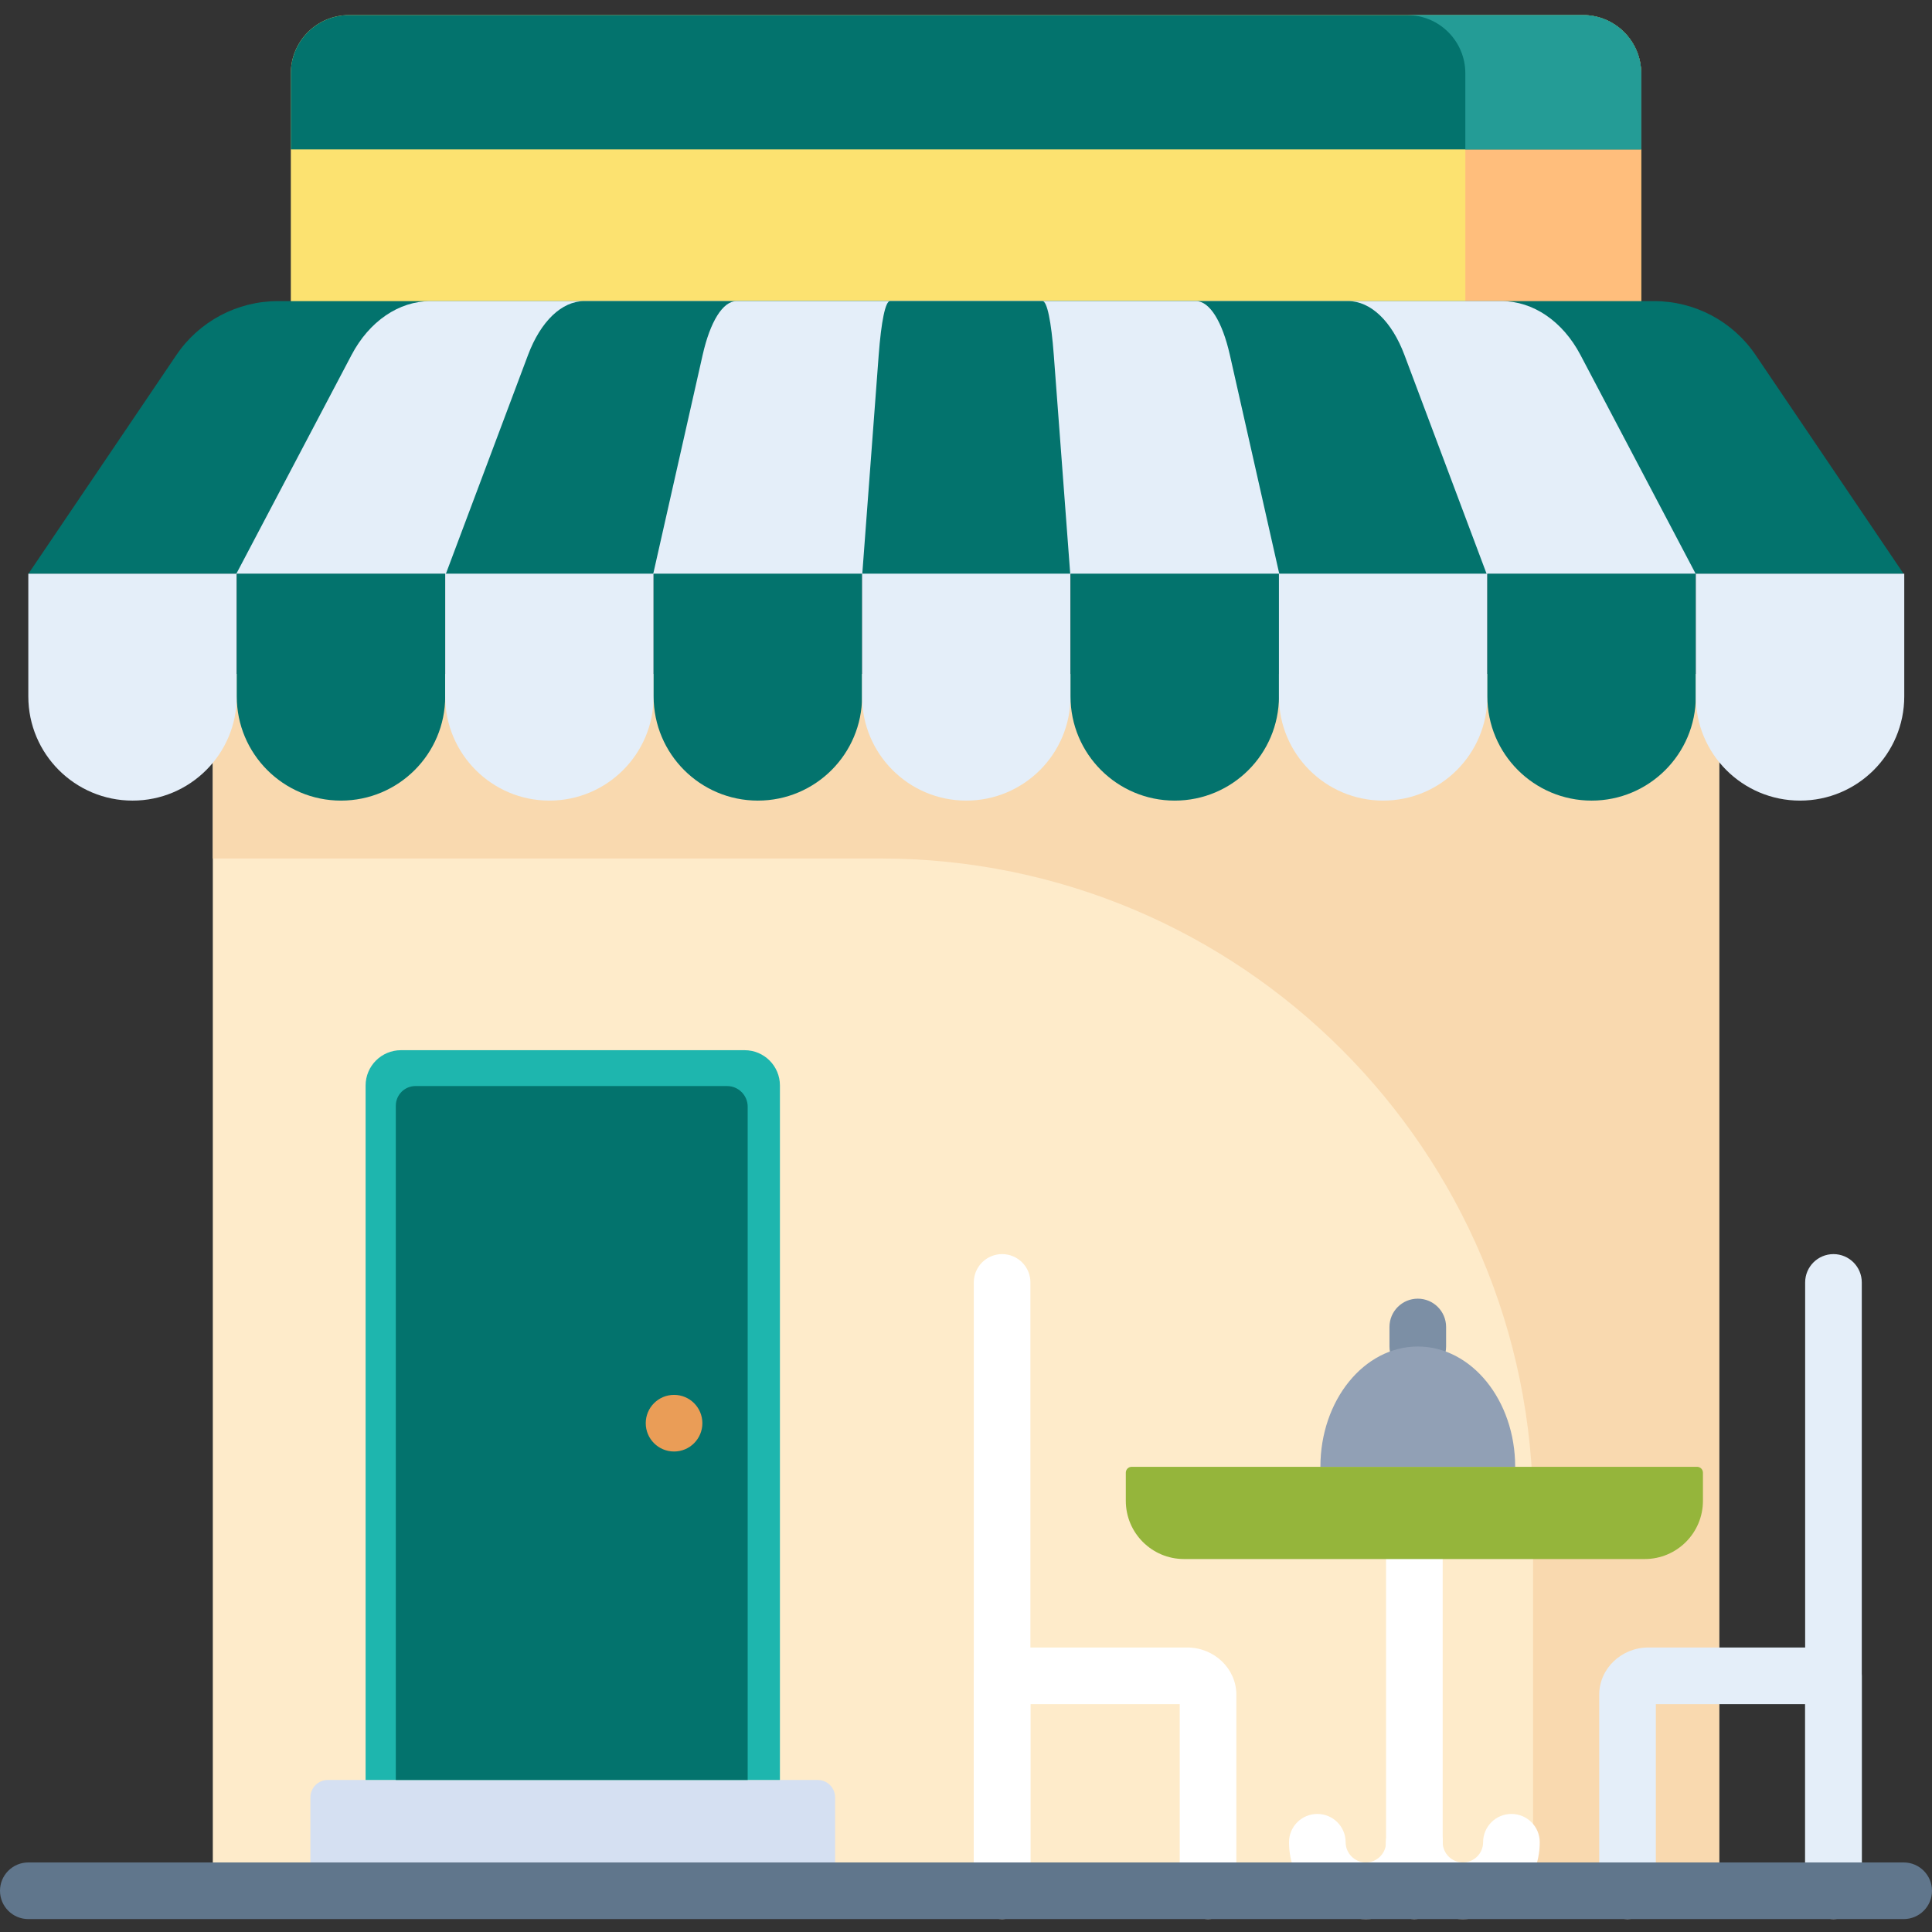 <svg width="64" height="64" viewBox="0 0 64 64" fill="none" xmlns="http://www.w3.org/2000/svg">
<rect x="0" y="0" width="64" height="64" fill="#333333" stroke="none"/>
<g clip-path="url(#clip0_548_3415)">
<path d="M54.366 18.303H9.634V2.429C9.634 1.363 10.497 0.5 11.562 0.5H52.438C53.503 0.5 54.366 1.363 54.366 2.429V18.303Z" fill="#FCE270"/>
<path d="M52.438 0.5H46.613C47.678 0.5 48.541 1.363 48.541 2.429V18.303H54.366V2.429C54.366 1.363 53.503 0.5 52.438 0.5Z" fill="#FFBE7C"/>
<path d="M7.05 62.634V22.33H56.95V62.634H7.05Z" fill="#FEEBCA"/>
<path d="M7.05 22.33V28.438H29.158C41.103 28.438 50.786 38.121 50.786 50.066V62.634H56.95V22.33H7.05Z" fill="#F9D9AF"/>
<path d="M52.438 0.5H11.562C10.497 0.5 9.634 1.363 9.634 2.429V4.95H54.366V2.429C54.366 1.363 53.503 0.5 52.438 0.5Z" fill="#03736D"/>
<path d="M52.438 0.5H46.613C47.678 0.5 48.541 1.363 48.541 2.429V4.95H54.366V2.429C54.366 1.363 53.503 0.5 52.438 0.5Z" fill="#249C96"/>
<path d="M27.087 58.964H10.86C10.541 58.964 10.283 59.223 10.283 59.541V62.634H27.664V59.541C27.664 59.223 27.406 58.964 27.087 58.964Z" fill="#D5E0F2"/>
<path d="M24.666 34.789H13.282C12.636 34.789 12.111 35.313 12.111 35.959V58.964H25.836V35.959C25.836 35.312 25.312 34.789 24.666 34.789Z" fill="#1EB6AE"/>
<path d="M24.085 35.977H13.763C13.403 35.977 13.112 36.269 13.112 36.628V58.964H24.768V36.661C24.768 36.283 24.462 35.977 24.085 35.977Z" fill="#03736D"/>
<path d="M63.064 19.014H0.936L5.844 11.759C6.598 10.644 7.857 9.975 9.204 9.975H54.797C56.143 9.975 57.402 10.644 58.156 11.759L63.064 19.014Z" fill="#03736D"/>
<path d="M56.175 19.014H7.825L11.645 11.759C12.231 10.644 13.211 9.975 14.259 9.975H49.741C50.789 9.975 51.769 10.644 52.355 11.759L56.175 19.014Z" fill="#E4EEF9"/>
<path d="M49.248 19.014H14.768L17.492 11.759C17.911 10.644 18.609 9.975 19.356 9.975H44.66C45.407 9.975 46.106 10.644 46.524 11.759L49.248 19.014Z" fill="#03736D"/>
<path d="M42.379 19.014H21.638L23.276 11.759C23.528 10.644 23.948 9.975 24.398 9.975H39.619C40.068 9.975 40.489 10.644 40.741 11.759L42.379 19.014Z" fill="#E4EEF9"/>
<path d="M35.453 19.014H28.564L29.108 11.759C29.192 10.644 29.331 9.975 29.48 9.975H34.536C34.685 9.975 34.825 10.644 34.908 11.759L35.453 19.014Z" fill="#03736D"/>
<path d="M0.938 19.006V23.069C0.938 24.976 2.484 26.521 4.391 26.521C6.297 26.521 7.843 24.976 7.843 23.069V19.006H0.938Z" fill="#E4EEF9"/>
<path d="M7.843 19.006V23.069C7.843 24.976 9.389 26.521 11.295 26.521C13.202 26.521 14.748 24.976 14.748 23.069V19.006H7.843Z" fill="#03736D"/>
<path d="M14.748 19.006V23.069C14.748 24.976 16.294 26.521 18.2 26.521C20.107 26.521 21.652 24.976 21.652 23.069V19.006H14.748Z" fill="#E4EEF9"/>
<path d="M21.652 19.006V23.069C21.652 24.976 23.198 26.521 25.105 26.521C27.012 26.521 28.557 24.976 28.557 23.069V19.006H21.652Z" fill="#03736D"/>
<path d="M28.557 19.006V23.069C28.557 24.976 30.102 26.521 32.009 26.521C33.916 26.521 35.462 24.976 35.462 23.069V19.006H28.557Z" fill="#E4EEF9"/>
<path d="M35.462 19.006V23.069C35.462 24.976 37.007 26.521 38.914 26.521C40.821 26.521 42.367 24.976 42.367 23.069V19.006H35.462Z" fill="#03736D"/>
<path d="M42.366 19.006V23.069C42.366 24.976 43.912 26.521 45.819 26.521C47.726 26.521 49.271 24.976 49.271 23.069V19.006H42.366Z" fill="#E4EEF9"/>
<path d="M49.271 19.006V23.069C49.271 24.976 50.817 26.521 52.724 26.521C54.63 26.521 56.176 24.976 56.176 23.069V19.006H49.271Z" fill="#03736D"/>
<path d="M56.176 19.006V23.069C56.176 24.976 57.721 26.521 59.628 26.521C61.535 26.521 63.081 24.976 63.081 23.069V19.006H56.176Z" fill="#E4EEF9"/>
<path d="M33.196 63.482C32.678 63.482 32.258 63.062 32.258 62.544V42.482C32.258 41.964 32.678 41.544 33.196 41.544C33.714 41.544 34.134 41.964 34.134 42.482V62.544C34.134 63.062 33.714 63.482 33.196 63.482Z" fill="white"/>
<path d="M40.018 63.572C39.5 63.572 39.08 63.152 39.08 62.634V56.451H34.134V62.634C34.134 63.152 33.714 63.572 33.196 63.572C32.678 63.572 32.258 63.152 32.258 62.634V55.513C32.258 54.995 32.678 54.575 33.196 54.575H39.324C40.224 54.575 40.956 55.277 40.956 56.14V62.634C40.956 63.152 40.536 63.572 40.018 63.572Z" fill="white"/>
<path d="M60.736 63.482C60.218 63.482 59.798 63.062 59.798 62.544V42.482C59.798 41.964 60.218 41.544 60.736 41.544C61.254 41.544 61.674 41.964 61.674 42.482V62.544C61.674 63.062 61.254 63.482 60.736 63.482Z" fill="#E4EEF9"/>
<path d="M60.736 63.572C60.218 63.572 59.798 63.152 59.798 62.634V56.451H54.852V62.634C54.852 63.152 54.432 63.572 53.914 63.572C53.396 63.572 52.976 63.152 52.976 62.634V56.14C52.976 55.277 53.708 54.575 54.607 54.575H60.736C61.254 54.575 61.674 54.995 61.674 55.513V62.634C61.674 63.152 61.254 63.572 60.736 63.572Z" fill="#E4EEF9"/>
<path d="M46.853 63.572C46.335 63.572 45.915 63.152 45.915 62.634V51.645C45.915 51.127 46.335 50.707 46.853 50.707C47.371 50.707 47.791 51.127 47.791 51.645V62.634C47.791 63.152 47.371 63.572 46.853 63.572Z" fill="white"/>
<path d="M45.246 63.572C43.842 63.572 42.7 62.43 42.7 61.026C42.7 60.508 43.12 60.089 43.638 60.089C44.156 60.089 44.576 60.508 44.576 61.026C44.576 61.396 44.877 61.696 45.246 61.696C45.615 61.696 45.915 61.395 45.915 61.026C45.915 60.508 46.335 60.089 46.853 60.089C47.371 60.089 47.791 60.508 47.791 61.026C47.791 62.43 46.649 63.572 45.246 63.572Z" fill="white"/>
<path d="M48.461 63.572C47.057 63.572 45.915 62.43 45.915 61.026C45.915 60.508 46.335 60.089 46.853 60.089C47.371 60.089 47.791 60.508 47.791 61.026C47.791 61.396 48.091 61.696 48.461 61.696C48.83 61.696 49.13 61.395 49.13 61.026C49.13 60.508 49.55 60.089 50.068 60.089C50.586 60.089 51.006 60.508 51.006 61.026C51.006 62.43 49.864 63.572 48.461 63.572Z" fill="white"/>
<path d="M54.484 51.645H39.222C38.158 51.645 37.294 50.782 37.294 49.717V48.784C37.294 48.677 37.381 48.59 37.488 48.59H56.218C56.325 48.59 56.412 48.677 56.412 48.784V49.717C56.412 50.782 55.549 51.645 54.484 51.645Z" fill="#95B53B"/>
<path d="M63.062 63.572H0.938C0.42 63.572 0 63.152 0 62.634C0 62.116 0.42 61.696 0.938 61.696H63.062C63.58 61.696 64 62.116 64 62.634C64 63.152 63.58 63.572 63.062 63.572Z" fill="#60768C"/>
<path d="M46.966 45.542C46.448 45.542 46.028 45.122 46.028 44.605V43.958C46.028 43.44 46.448 43.02 46.966 43.02C47.484 43.02 47.904 43.44 47.904 43.958V44.605C47.904 45.122 47.484 45.542 46.966 45.542Z" fill="#7C8FA5"/>
<path d="M43.74 48.59C43.74 46.389 45.184 44.605 46.966 44.605C48.748 44.605 50.192 46.389 50.192 48.59" fill="#91A0B5"/>
<path d="M23.267 47.145C23.267 47.663 22.847 48.083 22.329 48.083C21.811 48.083 21.391 47.663 21.391 47.145C21.391 46.627 21.811 46.207 22.329 46.207C22.847 46.207 23.267 46.627 23.267 47.145Z" fill="#EA9D57"/>
</g>
<defs>
<clipPath id="clip0_548_3415">
<rect width="64" height="64" fill="white"/>
</clipPath>
</defs>
</svg>
